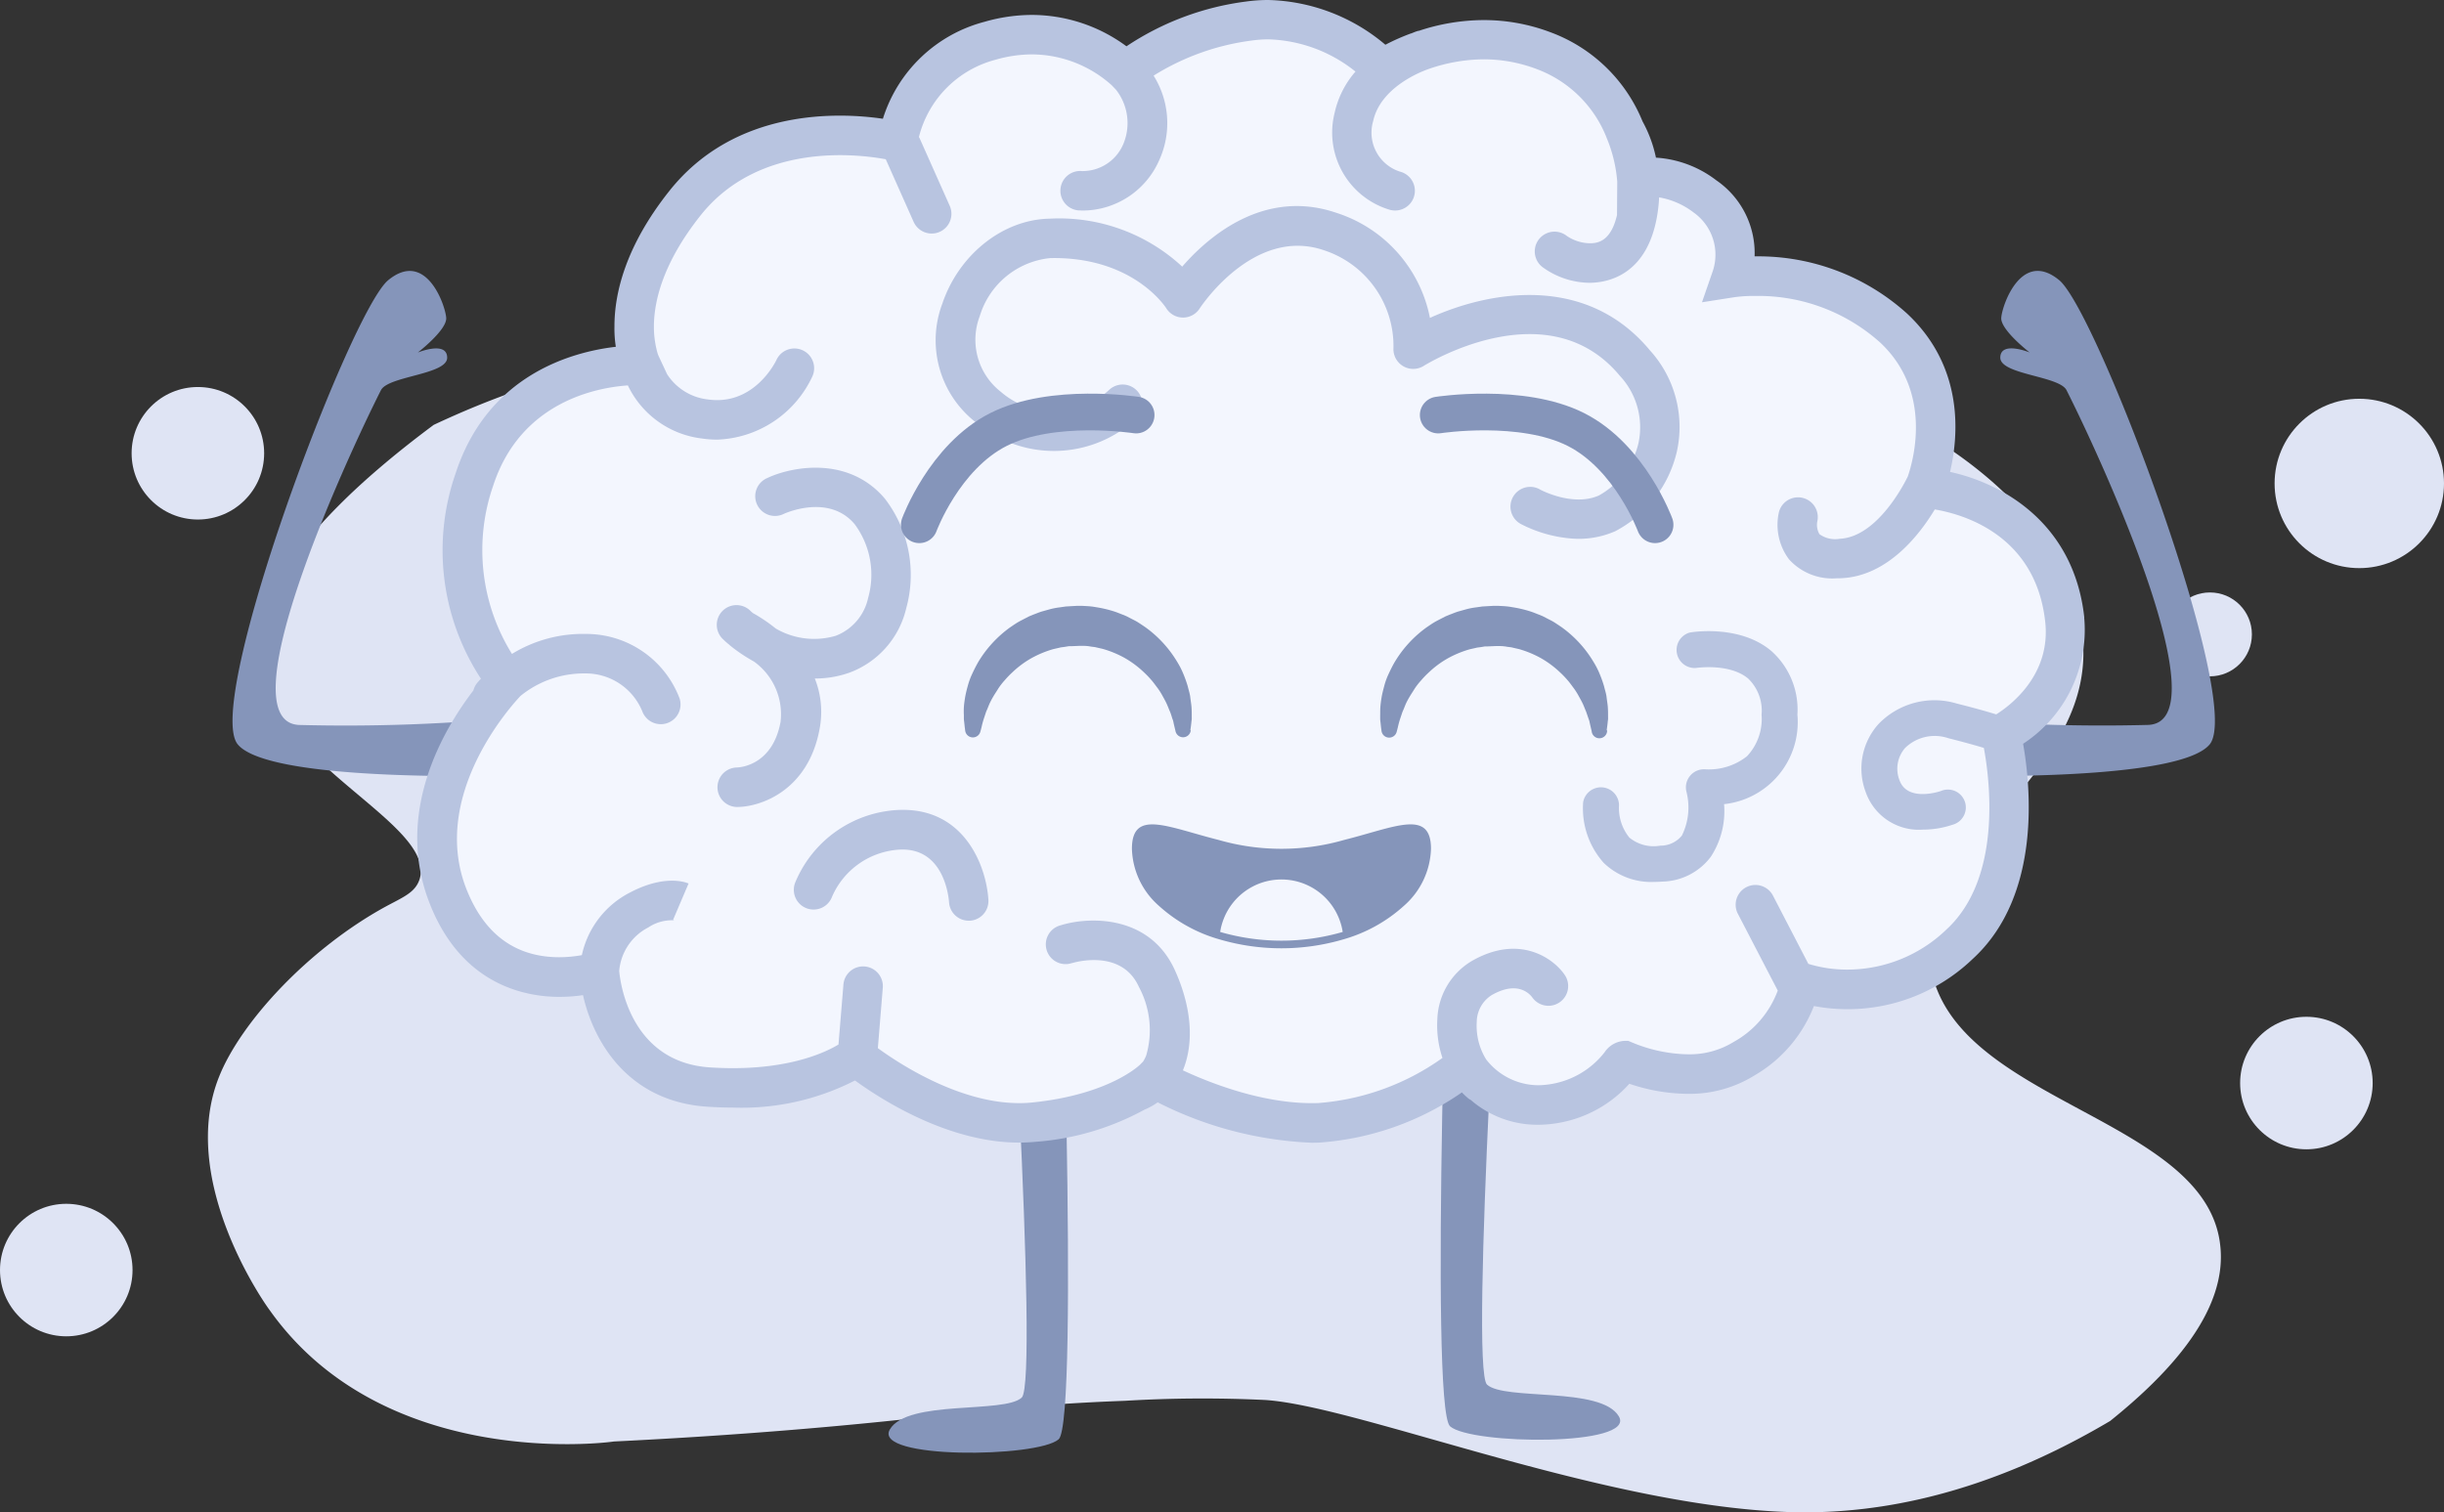 <svg xmlns="http://www.w3.org/2000/svg" width="199.699" height="123.603" viewBox="0 0 199.699 123.603">
  <rect x="0" y="0" width="199.699" height="123.603" fill="#333333" stroke="none"/>
  <g id="Group_14970" data-name="Group 14970" transform="translate(-88 -305)">
    <g id="Group_14964" data-name="Group 14964" transform="translate(0 48.076)">
      <g id="Group_13207" data-name="Group 13207" transform="translate(7 95.859)">
        <g id="Group_12397" data-name="Group 12397" transform="translate(81 190.066)">
          <g id="Group_12390" data-name="Group 12390">
            <g id="Groupe_11172" data-name="Groupe 11172" transform="translate(0 0)">
              <g id="fusee" transform="translate(0 0)">
                <g id="OBJECTS">
                  <g id="Groupe_10733" data-name="Groupe 10733">
                    <path id="Tracé_20852" data-name="Tracé 20852" d="M173.472,87.142c-10.415,6.168-18.984,7.467-25.011,7.467-15.415-.066-36.113-8.635-43.995-9.181a106.771,106.771,0,0,0-11.517.066c-7.533.273-12.816.942-17.336,1.441-5.65.612-13.984,1.375-24.4,1.883-.819.132-18.833,2.326-28.1-10.7-.678-.9-7.467-10.791-4.172-19.078,1.789-4.52,7.336-10.481,13.569-13.908,1.507-.819,2.467-1.168,2.825-2.26C36.761,38.42,23.653,33.627,22.3,25.6c-.687-4.04,1.3-10.274,14.191-19.869C45.4,1.554,58-2.42,70.548,1.827,81.236,5.462,82.2,11.7,91.989,13.617,104.4,15.952,107.753,6.9,129,3.409c8.918-1.507,18.362-2.881,27.76,2.119,1.883,1.036,12.882,6.855,14.389,16.95,1.78,12.129-14.125,17.543-12.336,27.553,1.883,11.1,22.412,12.242,23.645,22.675C183.133,78.093,178.34,83.234,173.472,87.142Z" transform="translate(-1.053 -0.008)" fill="#dfe4f4"/>
                    <circle id="Ellipse_392" data-name="Ellipse 392" cx="6.921" cy="6.921" r="6.921" transform="translate(185.857 3.589)" fill="#dfe4f4"/>
                    <circle id="Ellipse_393" data-name="Ellipse 393" cx="3.428" cy="3.428" r="3.428" transform="translate(177.146 19.419)" fill="#dfe4f4"/>
                    <circle id="Ellipse_394" data-name="Ellipse 394" cx="5.415" cy="5.415" r="5.415" transform="translate(0 69.384)" fill="#dfe4f4"/>
                    <circle id="Ellipse_395" data-name="Ellipse 395" cx="5.415" cy="5.415" r="5.415" transform="translate(183.041 54.1)" fill="#dfe4f4"/>
                    <circle id="Ellipse_396" data-name="Ellipse 396" cx="5.415" cy="5.415" r="5.415" transform="translate(10.754 2.629)" fill="#dfe4f4"/>
                  </g>
                </g>
              </g>
            </g>
          </g>
        </g>
        <path id="Path_24617" data-name="Path 24617" d="M.942,0H5.65a.942.942,0,0,1,.942.942c0,.52-.582,2.437-1.1,2.437a12.8,12.8,0,0,0-2.133-.887,4.68,4.68,0,0,0-1.695-.163C1.141,2.328,0,1.461,0,.942A.942.942,0,0,1,.942,0Z" transform="matrix(0.985, 0.174, -0.174, 0.985, 116.997, 256.365)" fill="#dfe4f4"/>
      </g>
    </g>
    <g id="Groupe_10778" data-name="Groupe 10778" transform="translate(107 305)">
      <g id="Groupe_10774" data-name="Groupe 10774" transform="translate(138.707 22.14)">
        <path id="Tracé_22528" data-name="Tracé 22528" d="M663.419,142.324a8,8,0,0,1,.551-.888,145.885,145.885,0,0,0,17.056.559c5.983-.209-3.529-21.141-6.661-27.355-.59-1.176-5.422-1.266-5.413-2.666s2.4-.418,2.4-.418-2.374-1.832-2.322-2.821,1.633-5.642,4.734-3.09,15.133,34.539,12.292,37.948c-2.183,2.612-15.76,2.672-21.95,2.556C663.592,144.943,662.854,143.385,663.419,142.324Z" transform="translate(-663.215 -104.889)" fill="#8595ba"/>
      </g>
      <g id="Groupe_10775" data-name="Groupe 10775" transform="translate(0 22.144)">
        <path id="Tracé_22528-2" data-name="Tracé 22528-2" d="M29.091,142.344a7.992,7.992,0,0,0-.551-.888,145.912,145.912,0,0,1-17.058.559c-5.983-.209,3.531-21.141,6.661-27.355.594-1.176,5.424-1.266,5.416-2.666s-2.4-.418-2.4-.418,2.374-1.832,2.322-2.821-1.637-5.642-4.741-3.09S3.609,140.2,6.451,143.608c2.181,2.612,15.759,2.672,21.95,2.556C28.92,144.961,29.655,143.405,29.091,142.344Z" transform="translate(-6.02 -104.909)" fill="#8595ba"/>
      </g>
      <g id="Groupe_10740" data-name="Groupe 10740" transform="translate(15.097)">
        <g id="Groupe_10740-2" data-name="Groupe 10740-2" transform="translate(0)">
          <g id="Groupe_10738" data-name="Groupe 10738">
            <g id="Groupe_34" data-name="Groupe 34">
              <g id="Groupe_25" data-name="Groupe 25" transform="translate(38.506 67.162)">
                <path id="Tracé_87" data-name="Tracé 87" d="M269.438,365.89s2.875,44.67,1.438,46-9.337.139-10.775,2.6,12.069,2.322,13.793.807,0-49.4,0-49.4Z" transform="translate(-259.994 -364.828)" fill="#8595ba"/>
                <path id="Tracé_88" data-name="Tracé 88" d="M478.969,360.86s-2.875,44.673-1.438,46,9.335.137,10.775,2.6-12.069,2.322-13.793.809,0-49.4,0-49.4Z" transform="translate(-428.63 -360.86)" fill="#8595ba"/>
              </g>
              <g id="Groupe_27" data-name="Groupe 27">
                <path id="Tracé_89" data-name="Tracé 89" d="M182.253,92.722c1.38.58,6.041,2.233,9.814-.182,4.48-2.87,4.48-6.269,4.48-6.269a13.061,13.061,0,0,0,13.085-3.048c6.275-5.734,3.4-17.172,3.4-17.172s5.88-3.056,5.2-9.354c-1.1-10.175-11.471-10.762-11.471-10.762s3.227-7.706-2.508-13.085a16.841,16.841,0,0,0-13.263-4.122,5.925,5.925,0,0,0-2.153-6.62C185.266,19.6,182.4,21.1,182.4,21.1s.616-8.15-6.8-10.927c-7.067-2.649-13.1,1.543-13.1,1.543s-4.483-4.846-10.934-3.947a20.062,20.062,0,0,0-10.04,4.122,11.4,11.4,0,0,0-11.11-2.514,10.323,10.323,0,0,0-7.523,8.246s-11.513-3.208-17.779,4.669-3.231,14.486-3.231,14.486-10.361-1.412-13.584,8.443a17.422,17.422,0,0,0,2.686,16.49s-8.425,8.427-4.842,17.57,12.176,7.21,12.176,7.21a9.488,9.488,0,0,0,9.153,8.381c8.423.536,12.009-2.508,12.009-2.508s7.347,6.091,14.517,5.376,9.859-3.588,9.859-3.588,6.811,3.878,13.443,3.64S169.3,93.07,169.3,93.07a7.088,7.088,0,0,0,6.631,3.227C180.406,95.837,181.993,92.61,182.253,92.722Z" transform="translate(-83.625 -6.039)" fill="#f3f6fe"/>
                <g id="Groupe_26" data-name="Groupe 26">
                  <path id="Tracé_90" data-name="Tracé 90" d="M213.765,50.481c-.844-7.783-6.754-11-10.971-11.912.691-2.926,1.178-8.548-3.5-12.93a18.122,18.122,0,0,0-12.381-4.687h-.089A7.21,7.21,0,0,0,183.7,14.74a9.01,9.01,0,0,0-4.937-1.855,10.564,10.564,0,0,0-1.091-2.955,12.976,12.976,0,0,0-7.581-7.314,15.388,15.388,0,0,0-5.4-.975,16.963,16.963,0,0,0-5.3.878h-.044a3.32,3.32,0,0,0-.393.137l-.209.083h-.021a18.075,18.075,0,0,0-2.069.918A15.373,15.373,0,0,0,147.088,0a13.117,13.117,0,0,0-1.821.126A22.81,22.81,0,0,0,135.5,3.784a13.037,13.037,0,0,0-7.732-2.564,14.033,14.033,0,0,0-3.88.565,11.84,11.84,0,0,0-8.29,7.921c-3.533-.517-12.03-.91-17.435,5.88-3.607,4.534-4.493,8.383-4.5,11.049v.036a9.667,9.667,0,0,0,.112,1.672c-3.516.405-10.436,2.241-13.085,10.327a19.128,19.128,0,0,0,2.064,16.8c-.184.2-.3.333-.319.36a1.643,1.643,0,0,0-.3.6c-2.448,3.193-6.478,9.993-3.576,17.393,2.6,6.649,7.76,7.649,10.6,7.649a13.48,13.48,0,0,0,1.935-.141c.825,3.7,3.6,8.7,10.192,9.122.695.044,1.387.068,2.057.068a20.291,20.291,0,0,0,9.975-2.216c2.152,1.567,7.628,5.078,13.4,5.078.456,0,.912-.023,1.358-.064a21.883,21.883,0,0,0,8.892-2.626,5.486,5.486,0,0,0,1.083-.6,30.511,30.511,0,0,0,12.574,3.3c.209,0,.418,0,.648-.013a23.288,23.288,0,0,0,11.636-4.1,5.128,5.128,0,0,0,.578.534,1.127,1.127,0,0,0,.131.072,8.309,8.309,0,0,0,5.475,2.039h0a9.126,9.126,0,0,0,.929-.046,10.088,10.088,0,0,0,6.568-3.305,15.1,15.1,0,0,0,4.757.823,10.051,10.051,0,0,0,5.509-1.528,11.278,11.278,0,0,0,4.814-5.648,14.763,14.763,0,0,0,12.965-3.839c5.739-5.246,4.7-14.37,4.128-17.594a11.118,11.118,0,0,0,4.994-10.3Zm-7.21,7.9c-.859-.261-1.914-.557-3.2-.878a6.337,6.337,0,0,0-6.407,1.672,5.434,5.434,0,0,0-1.034,5.591,4.6,4.6,0,0,0,4.658,3.038,7.6,7.6,0,0,0,2.416-.395,1.463,1.463,0,1,0-.948-2.759h0c-.112.038-2.729.914-3.377-.884a2.573,2.573,0,0,1,.464-2.64,3.459,3.459,0,0,1,3.529-.793c1.157.289,2.111.557,2.9.791.46,2.467,1.558,10.625-3.079,14.865a11.664,11.664,0,0,1-8.046,3.255,10.833,10.833,0,0,1-3.214-.468l-2.9-5.593a1.615,1.615,0,0,0-2.879,1.463l.017.029,3.261,6.283a7.93,7.93,0,0,1-3.588,4.189,6.877,6.877,0,0,1-3.77,1.02,12.356,12.356,0,0,1-4.542-.967l-.313-.131h-.329a2.09,2.09,0,0,0-1.61.935,6.988,6.988,0,0,1-4.855,2.659,5.749,5.749,0,0,1-.6.031h0a5.423,5.423,0,0,1-4.221-2.111,5.207,5.207,0,0,1-.768-3.046,2.632,2.632,0,0,1,1.207-2.2c2.066-1.188,3.063-.178,3.324.169a1.613,1.613,0,1,0,2.647-1.844c-.933-1.358-3.715-3.343-7.581-1.121a5.754,5.754,0,0,0-2.816,4.766,8.337,8.337,0,0,0,.418,3.156,20.068,20.068,0,0,1-10.142,3.687c-4.319.152-8.793-1.612-11.063-2.67v-.01c.929-2.271.7-5.167-.646-8.15-2.055-4.571-7.009-4.422-9.337-3.7a1.612,1.612,0,1,0,.91,3.09h.025c.165-.048,4.031-1.2,5.447,1.944a7.442,7.442,0,0,1,.6,5.608,3.206,3.206,0,0,1-.255.5l-.245.247c-.023.023-2.5,2.463-8.853,3.1a9.98,9.98,0,0,1-1.034.048c-4.855,0-9.718-3.166-11.541-4.493l.4-4.89a1.614,1.614,0,1,0-3.216-.263l-.4,4.855c-.958.582-3.706,1.933-8.626,1.933-.6,0-1.225-.021-1.851-.06-6.682-.418-7.387-7.237-7.44-7.887A4.409,4.409,0,0,1,96.427,75.8a3.462,3.462,0,0,1,2.14-.582.567.567,0,0,1-.114-.042l1.266-2.97c-.313-.131-2.009-.722-4.787.739A7.523,7.523,0,0,0,91,78.061a10.325,10.325,0,0,1-1.838.171c-3.588,0-6.146-1.881-7.6-5.583-3.011-7.678,3.762-15.076,4.432-15.778a8.2,8.2,0,0,1,5.266-1.832,4.985,4.985,0,0,1,4.673,3.086,1.613,1.613,0,0,0,3.054-1.037,8.158,8.158,0,0,0-7.661-5.277,11.094,11.094,0,0,0-6.038,1.633,16.067,16.067,0,0,1-1.53-13.762c2.25-6.876,8.489-8.009,11-8.183a7.721,7.721,0,0,0,6.052,4.339,8.531,8.531,0,0,0,1.248.093,8.926,8.926,0,0,0,7.773-5.161,1.614,1.614,0,1,0-2.932-1.351c-.074.156-1.829,3.774-5.624,3.225a4.567,4.567,0,0,1-3.309-2.059L97.3,29.158a2.557,2.557,0,0,1-.1-.24,7.845,7.845,0,0,1-.313-2.144V26.62c.019-2.018.731-5.137,3.816-9.019,4.791-6.022,12.9-5,15.129-4.584l2.275,5.112a1.616,1.616,0,0,0,1.477.958,1.591,1.591,0,0,0,.654-.139,1.612,1.612,0,0,0,.819-2.13L118.6,11.3c-.017-.036-.04-.066-.06-.1A8.725,8.725,0,0,1,124.8,4.883a10.707,10.707,0,0,1,2.98-.437,9.822,9.822,0,0,1,6.509,2.516l.36.376a4.419,4.419,0,0,1,.621,4.365,3.613,3.613,0,0,1-3.4,2.279,1.613,1.613,0,1,0-.3,3.212c.12,0,.242.014.363.014a6.853,6.853,0,0,0,6.233-4.095,7.3,7.3,0,0,0-.449-6.931,19.919,19.919,0,0,1,8-2.866,9.977,9.977,0,0,1,1.374-.1,11.879,11.879,0,0,1,7.121,2.634,7.613,7.613,0,0,0-1.7,3.358,6.583,6.583,0,0,0,4.542,7.949,1.754,1.754,0,0,0,.393.048,1.614,1.614,0,0,0,.391-3.181A3.344,3.344,0,0,1,155.656,9.9c.6-2.754,3.876-4.029,4.506-4.251a13.884,13.884,0,0,1,4.525-.8,12.167,12.167,0,0,1,4.277.775,9.822,9.822,0,0,1,5.715,5.5c.015.04.031.083.048.122a11.654,11.654,0,0,1,.874,3.6l-.019,2.727c-.53,2.3-1.726,2.309-2.271,2.309a3.47,3.47,0,0,1-1.832-.6,1.615,1.615,0,1,0-2.005,2.533l.023.017a6.649,6.649,0,0,0,3.814,1.281c1.477,0,4.962-.589,5.635-6.06.038-.313.062-.621.076-.921a6.385,6.385,0,0,1,2.831,1.243,4.225,4.225,0,0,1,1.554,4.78l-.882,2.55,2.666-.418a11.82,11.82,0,0,1,1.726-.1A14.914,14.914,0,0,1,197.091,28c4.246,3.987,2.744,9.5,2.254,10.933-.173.363-2.419,4.952-5.565,5.1a2.194,2.194,0,0,1-1.657-.376,1.535,1.535,0,0,1-.171-1.066,1.613,1.613,0,0,0-3.135-.755h0a4.7,4.7,0,0,0,.815,3.872,4.752,4.752,0,0,0,3.88,1.556c.137,0,.277,0,.418-.01,3.8-.178,6.411-3.613,7.617-5.618,2.322.391,8.255,2.079,9.025,9.2.472,4.369-2.906,6.864-4.01,7.551Z" transform="translate(-77.553 0)" fill="#b8c4e0"/>
                  <path id="Tracé_91" data-name="Tracé 91" d="M338.869,99.879a9.3,9.3,0,0,0-2.187-8.294c-5.2-6.269-13.085-4.88-17.982-2.661a11.3,11.3,0,0,0-7.653-8.59c-5.91-2.014-10.473,1.964-12.588,4.4a14.788,14.788,0,0,0-10.852-3.919c-3.8.074-7.387,2.926-8.744,6.929a8.493,8.493,0,0,0,2.756,9.736,9.875,9.875,0,0,0,13.1-.342,1.613,1.613,0,0,0-2.206-2.353,6.637,6.637,0,0,1-8.888.169,5.393,5.393,0,0,1-1.707-6.18,6.71,6.71,0,0,1,5.753-4.737c6.7-.137,9.377,3.932,9.482,4.095a1.614,1.614,0,0,0,2.731.023c.042-.068,4.389-6.72,10.136-4.766a8.239,8.239,0,0,1,5.7,8,1.616,1.616,0,0,0,2.463,1.463c.418-.257,10.209-6.212,16.03.8a6.165,6.165,0,0,1,1.528,5.5,6.639,6.639,0,0,1-3.231,4.284c-2.111.948-4.749-.449-4.77-.462a1.614,1.614,0,1,0-1.562,2.821h0a10.892,10.892,0,0,0,3.961,1.149,7.419,7.419,0,0,0,3.683-.576A9.86,9.86,0,0,0,338.869,99.879Z" transform="translate(-235.957 -62.943)" fill="#b8c4e0"/>
                  <path id="Tracé_92" data-name="Tracé 92" d="M201.8,202.486a7.373,7.373,0,0,0-.385-4.143h.019a8.394,8.394,0,0,0,2.756-.46,7.4,7.4,0,0,0,4.692-5.277,10.216,10.216,0,0,0-1.747-8.967c-2.972-3.512-7.6-2.63-9.627-1.672a1.614,1.614,0,1,0,1.376,2.919c.038-.019,3.657-1.689,5.787.844a6.935,6.935,0,0,1,1.1,6.026,4.275,4.275,0,0,1-2.638,3.092,6.225,6.225,0,0,1-4.911-.591,13.128,13.128,0,0,0-1.872-1.266c-.1-.089-.158-.141-.163-.143a1.612,1.612,0,1,0-2.256,2.3h0a6.066,6.066,0,0,0,.511.449v.01a13.408,13.408,0,0,0,2,1.349,5.3,5.3,0,0,1,2.173,4.937c-.658,3.533-3.274,3.715-3.588,3.723a1.614,1.614,0,0,0,.017,3.227C196.982,208.844,200.862,207.514,201.8,202.486Z" transform="translate(-168.933 -142.889)" fill="#b8c4e0"/>
                  <path id="Tracé_93" data-name="Tracé 93" d="M232,313.613a9.613,9.613,0,0,0-8.51,5.91,1.613,1.613,0,1,0,3.005,1.171h0a6.411,6.411,0,0,1,5.6-3.841c3.543-.11,3.919,3.858,3.953,4.3a1.612,1.612,0,0,0,1.606,1.515h.1a1.61,1.61,0,0,0,1.509-1.707C239.11,318.335,237.39,313.44,232,313.613Z" transform="translate(-192.599 -247.42)" fill="#b8c4e0"/>
                  <path id="Tracé_94" data-name="Tracé 94" d="M544.242,246.021c-2.589-2.183-6.5-1.536-6.672-1.5a1.477,1.477,0,0,0,.5,2.893c.027,0,2.744-.418,4.278.861a3.632,3.632,0,0,1,1.1,2.955,4.445,4.445,0,0,1-1.194,3.4,5.028,5.028,0,0,1-3.39,1.068,1.478,1.478,0,0,0-1.558,1.817,5.184,5.184,0,0,1-.372,3.6,2.248,2.248,0,0,1-1.757.821,3.135,3.135,0,0,1-2.533-.662,3.839,3.839,0,0,1-.844-2.651,1.477,1.477,0,0,0-2.932-.232,6.7,6.7,0,0,0,1.678,4.948,5.588,5.588,0,0,0,4.135,1.56c.232,0,.472-.013.718-.029a5.077,5.077,0,0,0,3.907-2.034,6.824,6.824,0,0,0,1.078-4.292,6.742,6.742,0,0,0,5.992-7.314A6.41,6.41,0,0,0,544.242,246.021Z" transform="translate(-433.607 -192.821)" fill="#b8c4e0"/>
                </g>
              </g>
            </g>
          </g>
        </g>
      </g>
      <g id="Groupe_10805" data-name="Groupe 10805" transform="translate(56.117 33.671)">
        <path id="Tracé_22522" data-name="Tracé 22522" d="M472.8,159.782s6.823-1.055,11.254,1.184,6.463,7.783,6.463,7.783" transform="translate(-430.399 -159.533)" fill="none" stroke="#8595ba" stroke-linecap="round" stroke-linejoin="bevel" stroke-width="3"/>
        <path id="Tracé_22523" data-name="Tracé 22523" d="M289.616,159.783s-6.825-1.055-11.254,1.186-6.463,7.781-6.463,7.781" transform="translate(-271.9 -159.534)" fill="none" stroke="#8595ba" stroke-linecap="round" stroke-linejoin="bevel" stroke-width="3"/>
      </g>
      <g id="Groupe_24" data-name="Groupe 24" transform="translate(59.739 49.521)">
        <path id="Tracé_53" data-name="Tracé 53" d="M307.509,244.805l.042-.306q.019-.147.044-.367c0-.072.021-.147.027-.234s0-.192,0-.3c0-.209,0-.451-.019-.71s-.068-.511-.1-.8-.135-.582-.209-.9a9.9,9.9,0,0,0-.346-.975,6.708,6.708,0,0,0-.513-1.011,9.473,9.473,0,0,0-2.612-2.839c-.194-.131-.389-.263-.589-.391s-.418-.226-.633-.34l-.323-.167-.337-.137c-.228-.087-.456-.184-.691-.257a9.771,9.771,0,0,0-1.45-.338,5.518,5.518,0,0,0-.745-.087l-.374-.021h-.458l-.633.036-.159.01a1.262,1.262,0,0,0-.178.017l-.4.057a6.164,6.164,0,0,0-.778.145l-.716.2c-.234.074-.462.171-.69.255l-.338.139-.323.167c-.209.112-.418.209-.633.34s-.395.259-.589.389a9.5,9.5,0,0,0-2.612,2.841c-.194.34-.361.681-.513,1.009a5.956,5.956,0,0,0-.348.975,9.178,9.178,0,0,0-.209.9c-.046.284-.085.553-.1.8a6.345,6.345,0,0,0,0,.662v.287a2.274,2.274,0,0,0,.025.253c.017.156.031.289.042.4l.042.327a.633.633,0,0,0,1.237.078l.021-.078.074-.279a7.32,7.32,0,0,1,.209-.766l.173-.522c.087-.184.163-.385.251-.6a6.065,6.065,0,0,1,.331-.633c.12-.209.279-.437.418-.669a5.569,5.569,0,0,1,.522-.667,7.449,7.449,0,0,1,.621-.644,7.868,7.868,0,0,1,1.517-1.132,8.444,8.444,0,0,1,1.832-.764l.494-.112a1.238,1.238,0,0,1,.234-.042l.221-.031.224-.038a.736.736,0,0,1,.137-.013h.156l.633-.027a.695.695,0,1,0-.074,0h.5a3.149,3.149,0,0,1,.507.053c.167.031.34.033.5.08l.494.112a8.442,8.442,0,0,1,1.832.762,8.044,8.044,0,0,1,1.517,1.132,7.778,7.778,0,0,1,.621.644c.188.209.35.451.522.669a5.5,5.5,0,0,1,.418.669c.126.222.24.433.331.633s.165.41.251.6a4.4,4.4,0,0,1,.171.5c.025.076.05.149.076.209a1.762,1.762,0,0,1,.053.226q.046.209.083.361l.072.3a.633.633,0,0,0,1.254-.064Z" transform="translate(-288.985 -234.63)" fill="#8595ba"/>
        <path id="Tracé_54" data-name="Tracé 54" d="M468.729,244.805l.042-.306q.019-.147.044-.367c0-.072.021-.147.027-.234s0-.192,0-.3c0-.209,0-.451-.019-.71s-.068-.511-.1-.8-.135-.582-.209-.9a9.913,9.913,0,0,0-.346-.975,6.523,6.523,0,0,0-.515-1.011,9.432,9.432,0,0,0-2.612-2.839c-.194-.131-.389-.263-.589-.391s-.418-.226-.633-.34l-.323-.167-.338-.137c-.228-.087-.456-.184-.691-.257a9.71,9.71,0,0,0-1.45-.338,5.493,5.493,0,0,0-.743-.087l-.376-.021h-.447l-.633.036-.158.01a1.231,1.231,0,0,0-.175.017l-.4.057a6.029,6.029,0,0,0-.778.145l-.718.2c-.234.074-.46.171-.689.255l-.337.139-.323.167c-.209.112-.418.209-.633.34s-.395.259-.587.389a9.452,9.452,0,0,0-2.612,2.841c-.2.34-.362.681-.515,1.009a5.75,5.75,0,0,0-.346.975c-.083.313-.163.617-.209.9s-.083.553-.1.8-.01.478-.015.679v.287a2.31,2.31,0,0,0,.025.253c.017.156.029.289.042.4l.042.327a.633.633,0,0,0,1.237.078l.021-.078.072-.279a7.517,7.517,0,0,1,.209-.766l.176-.522c.085-.184.163-.385.249-.6a5.4,5.4,0,0,1,.333-.633c.122-.209.277-.437.418-.669a5.587,5.587,0,0,1,.522-.667,7.441,7.441,0,0,1,.621-.644,7.85,7.85,0,0,1,1.515-1.132,8.49,8.49,0,0,1,1.832-.764l.494-.112a1.307,1.307,0,0,1,.234-.042l.224-.031.222-.038a.732.732,0,0,1,.137-.013h.158l.633-.027a.7.7,0,1,0-.076,0h.494a3.15,3.15,0,0,1,.509.052c.167.031.34.033.5.08l.494.112a8.442,8.442,0,0,1,1.832.762,8.048,8.048,0,0,1,1.517,1.132,7.753,7.753,0,0,1,.621.644c.188.209.35.451.517.669a5.5,5.5,0,0,1,.418.669c.124.221.242.433.333.633s.165.41.251.6l.171.5c.027.076.05.149.076.209a1.787,1.787,0,0,1,.052.226l.083.361.072.3a.634.634,0,0,0,1.266-.064Z" transform="translate(-416.188 -234.63)" fill="#8595ba"/>
      </g>
      <g id="Groupe_23" data-name="Groupe 23" transform="translate(73.489 67.376)">
        <g id="Groupe_22" data-name="Groupe 22" transform="translate(0 0)">
          <path id="Tracé_51" data-name="Tracé 51" d="M378.664,321.229a6.446,6.446,0,0,1-2.194,4.643,12.442,12.442,0,0,1-5.023,2.775,17.94,17.94,0,0,1-10.01,0,12.409,12.409,0,0,1-5.023-2.775,6.431,6.431,0,0,1-2.187-4.643c0-3.272,2.9-1.776,7.092-.722a18.536,18.536,0,0,0,10.24,0C375.756,319.453,378.664,317.955,378.664,321.229Z" transform="translate(-354.227 -319.233)" fill="#8595ba"/>
        </g>
        <path id="Tracé_52" data-name="Tracé 52" d="M398.4,344.829a17.942,17.942,0,0,1-10.012,0,5.066,5.066,0,0,1,10.012,0Z" transform="translate(-381.177 -336.038)" fill="#f3f6fe"/>
      </g>
    </g>
  </g>
</svg>
